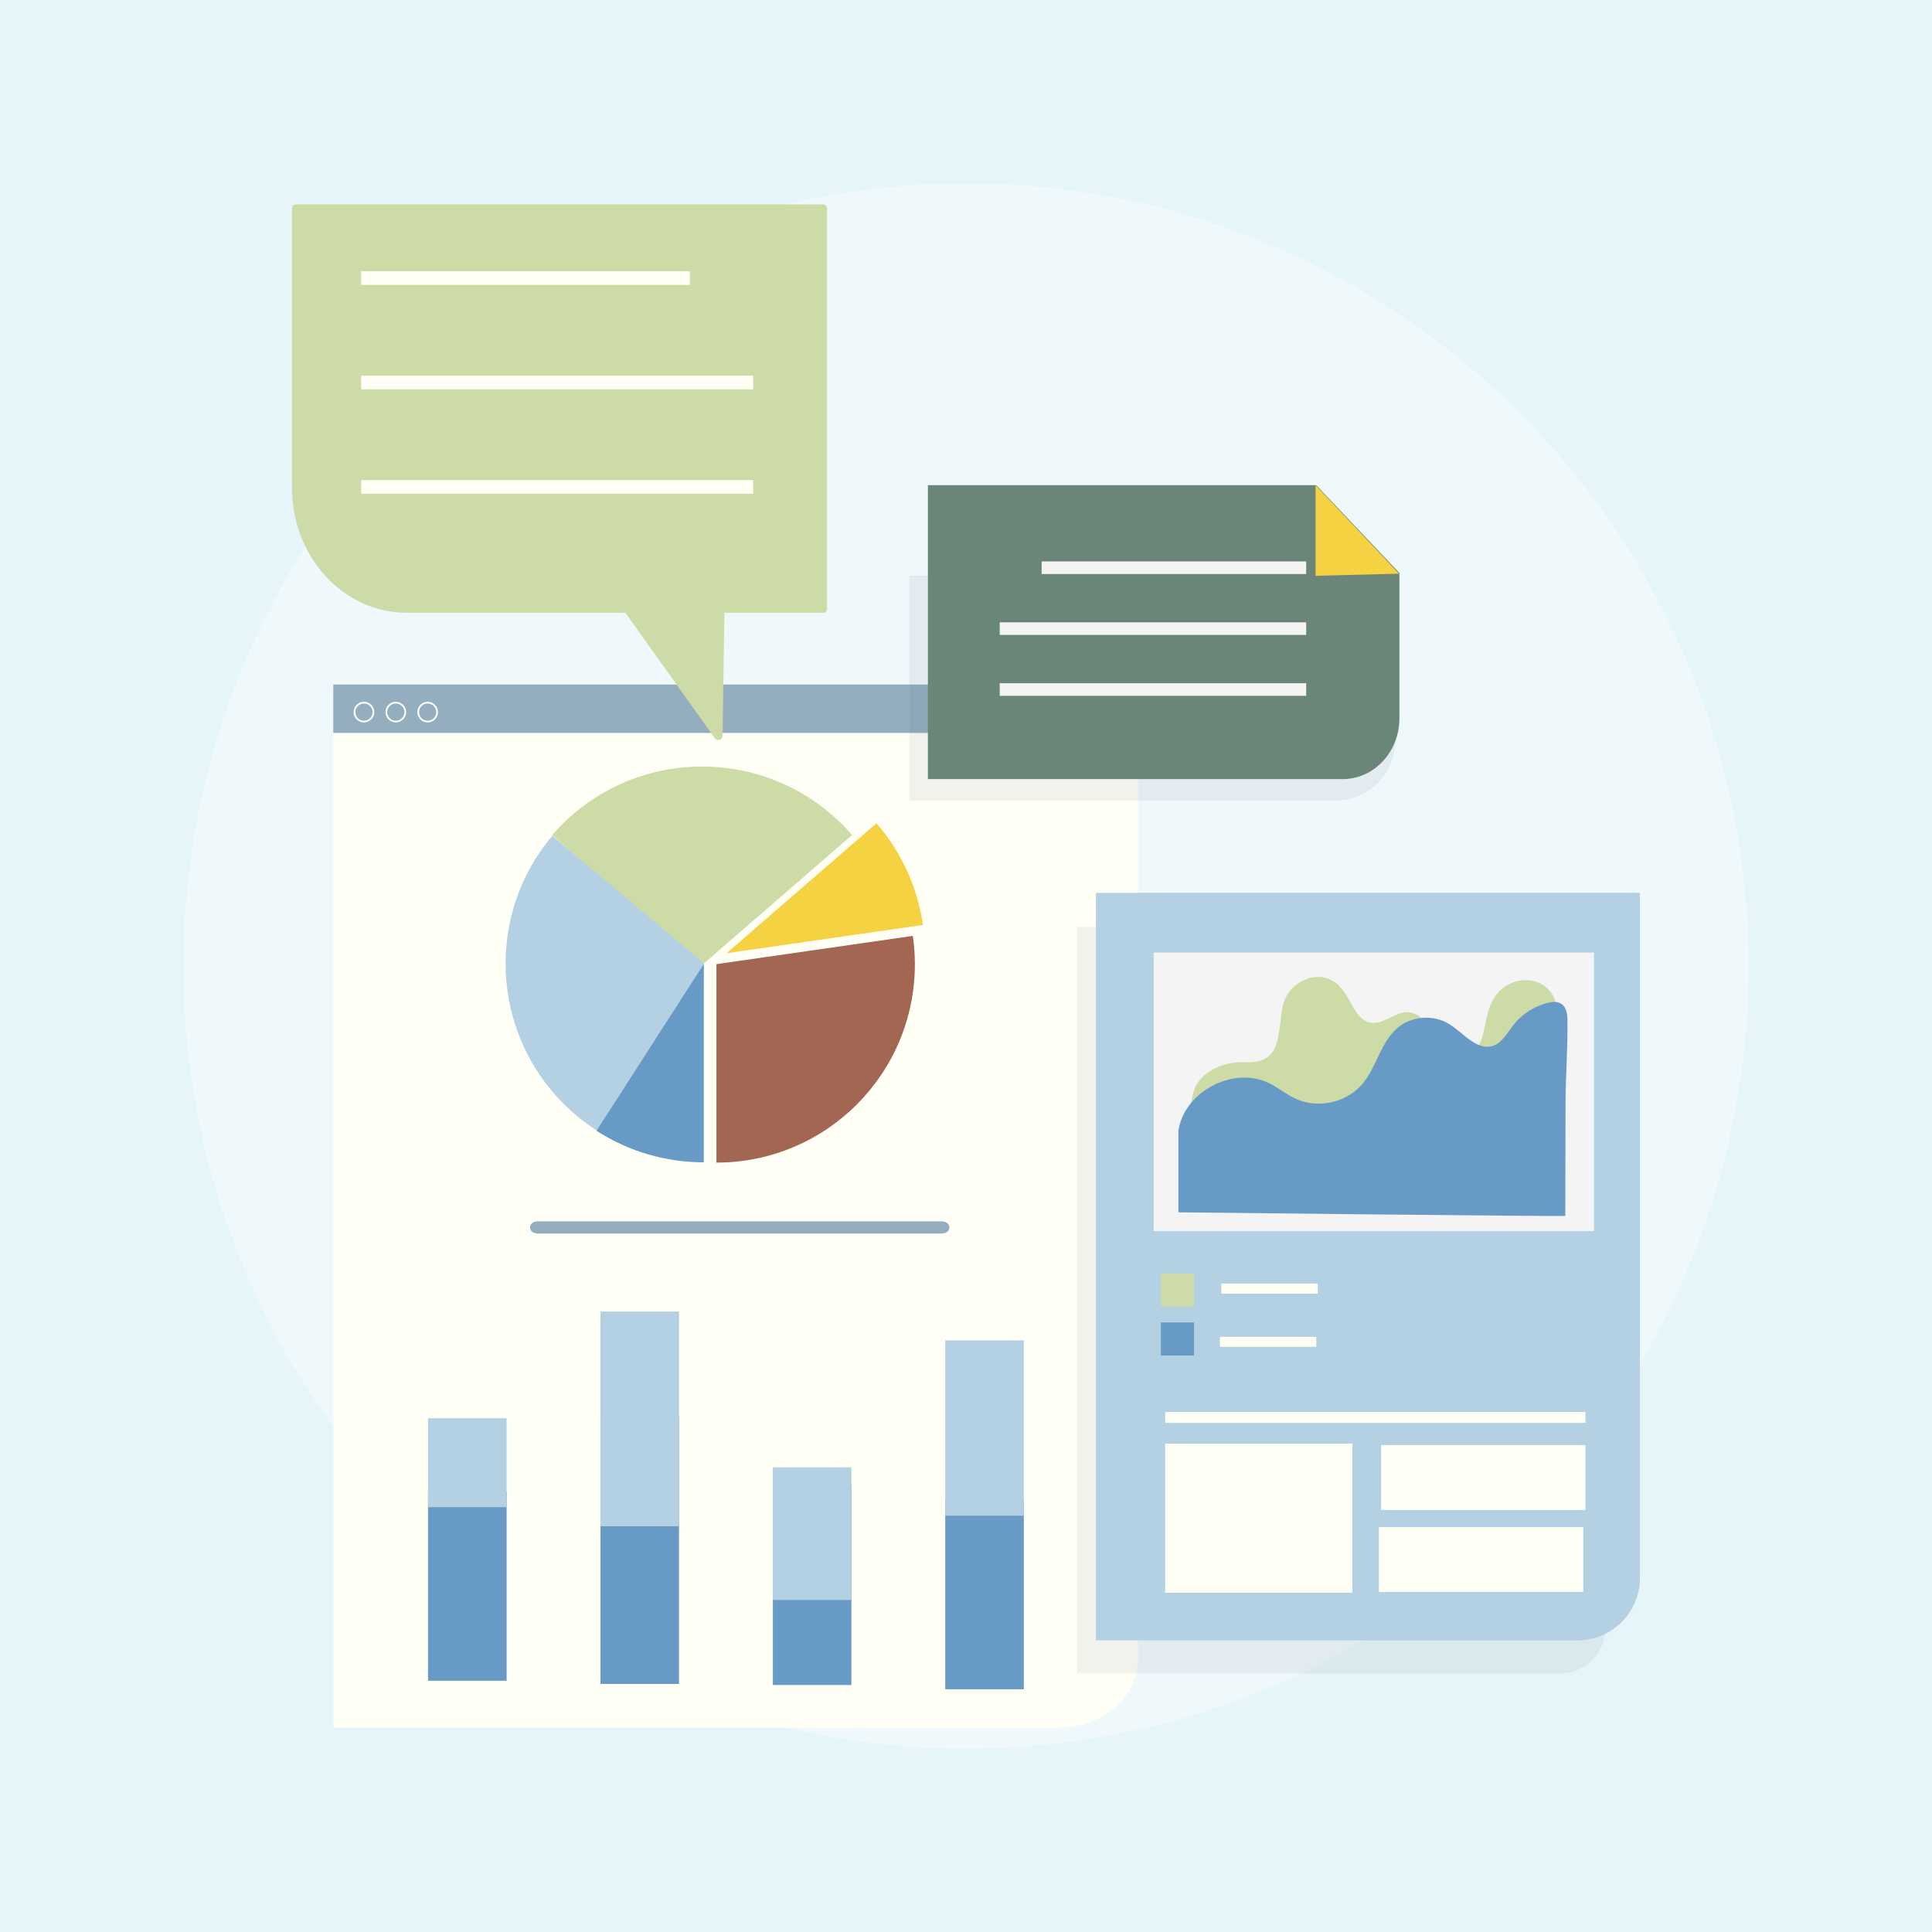 <?xml version="1.0" encoding="utf-8"?>
<!-- Generator: Adobe Illustrator 27.5.0, SVG Export Plug-In . SVG Version: 6.00 Build 0)  -->
<svg version="1.1" xmlns="http://www.w3.org/2000/svg" xmlns:xlink="http://www.w3.org/1999/xlink" x="0px" y="0px"
	 viewBox="0 0 1122 1122" style="enable-background:new 0 0 1122 1122;" xml:space="preserve">
<g id="BG">
	<g>
		<rect style="fill:#E5F5F9;" width="1122" height="1122"/>
		<circle style="opacity:0.37;fill:#FFFFFF;" cx="561" cy="561" r="454.546"/>
	</g>
</g>
<g id="Objects">
	<g>
		<g>
			<g>
				<path style="fill:#FFFFF5;" d="M614.656,1003.296H193.654V397.531h467.257V963.84
					C660.911,985.631,640.202,1003.296,614.656,1003.296z"/>
				<rect x="193.544" y="397.531" style="fill:#94AEBF;" width="466.477" height="28.124"/>
			</g>
			<g>
				<g>
					<path style="fill:#94AEBF;" d="M546.655,716.389c6.292,0,6.292-7.113,0-7.113c-78.048,0-156.097,0-234.145,0
						c-6.292,0-6.292,7.113,0,7.113l0,0H546.655z"/>
				</g>
			</g>
			<g>
				<path style="fill:#CDDBA6;" d="M407.754,445.16c-34.815,0-65.974,15.418-87.097,39.78l87.097,75.47l87.097-75.47
					C473.728,460.578,442.569,445.16,407.754,445.16z"/>
				<path style="fill:#A36652;" d="M530.127,543.521l-114.071,16.401v115.25c63.702,0,115.25-51.547,115.25-115.25
					C531.306,554.35,530.889,548.879,530.127,543.521z"/>
				<path style="fill:#B3D1E2;" d="M320.78,485.322c-41.058,48.706-34.868,121.342,13.839,162.399
					c4.26,3.591,8.712,6.798,13.301,9.669l60.98-97.788L320.78,485.322z"/>
				<path style="fill:#679BC6;" d="M408.741,675.007c-21.596,0.005-43.266-6.024-62.303-18.303l62.315-96.943L408.741,675.007z"/>
				<path style="fill:#F4D242;" d="M535.987,537.172c-3.19-22.428-12.826-42.752-26.974-59.069l-87.097,75.47L535.987,537.172z"/>
			</g>
			<g>
				<g>
					<rect x="248.587" y="866.184" style="fill:#679BC6;" width="45.625" height="109.897"/>
					<rect x="248.587" y="823.63" style="fill:#B3D1E2;" width="45.625" height="51.643"/>
				</g>
				<g>
					<rect x="548.955" y="871.141" style="fill:#679BC6;" width="45.625" height="109.897"/>
					<rect x="548.955" y="778.39" style="fill:#B3D1E2;" width="45.625" height="101.841"/>
				</g>
				<g>
					<rect x="448.832" y="862.465" style="fill:#679BC6;" width="45.625" height="116.094"/>
					<rect x="448.832" y="852.137" style="fill:#B3D1E2;" width="45.625" height="77.052"/>
				</g>
				<g>
					<rect x="348.71" y="822.029" style="fill:#679BC6;" width="45.625" height="155.911"/>
					<rect x="348.71" y="761.658" style="fill:#B3D1E2;" width="45.625" height="124.703"/>
				</g>
			</g>
			<g>
				<g>
					<path style="fill:#FFFFFF;" d="M211.367,419.546c-3.309,0-6-2.692-6-6c0-3.308,2.691-6,6-6c3.309,0,6,2.692,6,6
						C217.367,416.854,214.675,419.546,211.367,419.546z M211.367,408.546c-2.757,0-5,2.243-5,5c0,2.757,2.243,5,5,5
						c2.757,0,5-2.243,5-5C216.367,410.789,214.123,408.546,211.367,408.546z"/>
				</g>
				<g>
					<path style="fill:#FFFFFF;" d="M229.867,419.546c-3.309,0-6-2.692-6-6c0-3.308,2.691-6,6-6c3.309,0,6,2.692,6,6
						C235.867,416.854,233.175,419.546,229.867,419.546z M229.867,408.546c-2.757,0-5,2.243-5,5c0,2.757,2.243,5,5,5
						c2.757,0,5-2.243,5-5C234.867,410.789,232.623,408.546,229.867,408.546z"/>
				</g>
				<g>
					<path style="fill:#FFFFFF;" d="M248.367,419.546c-3.309,0-6-2.692-6-6c0-3.308,2.691-6,6-6c3.309,0,6,2.692,6,6
						C254.367,416.854,251.675,419.546,248.367,419.546z M248.367,408.546c-2.757,0-5,2.243-5,5c0,2.757,2.243,5,5,5
						c2.757,0,5-2.243,5-5C253.367,410.789,251.123,408.546,248.367,408.546z"/>
				</g>
			</g>
		</g>
		<path style="opacity:0.07;fill:#2E4661;" d="M906.223,971.796h-280.69v-433.5h306.755v407.435
			C932.288,960.126,920.618,971.796,906.223,971.796z"/>
		<g>
			<g>
				<path style="fill:#B3D1E2;" d="M916.095,952.637h-279.63V518.526h315.932v397.81
					C952.396,936.384,936.143,952.637,916.095,952.637z"/>
			</g>
			<rect x="669.996" y="553.188" style="fill:#F4F4F4;" width="255.754" height="161.727"/>
			<path style="fill:#CDDBA6;" d="M832.009,609.278c1.06,2.139,2.897,3.968,6.373,5.266c6.476,2.418,15.182,0.673,18.915-4.75
				c6.241-9.065,4.487-22.037,11.201-31.455c2.725-3.822,6.882-6.922,11.781-8.319c4.899-1.397,10.52-0.988,14.88,1.414
				c7.101,3.912,9.559,11.995,9.628,19.33c0.133,14.089-1.837,28.652-4.375,42.555c-1.228,6.727-3.119,13.638-7.994,18.954
				c-6.613,7.209-17.502,10.211-27.914,11.816c-26.346,4.06-53.369,1.578-79.97-0.915c-21.397-2.005-42.794-4.01-64.19-6.016
				c-6.031-0.565-23.791,0.347-27.402-3.832c-3.526-4.081-0.755-17.91,1.307-22.178c4.592-9.506,17.153-14.87,28.942-14.267
				c26.592,1.361,16.08-26.409,24.592-39.596c4.522-7.005,14.479-12.039,23.055-9.12c8.179,2.784,11.595,10.994,15.626,17.807
				c2.093,3.537,5.066,7.204,9.539,7.969c7.605,1.301,13.95-6.43,21.693-6.133c4.584,0.176,8.485,3.27,10.465,6.887
				C830.852,599.614,829.913,605.05,832.009,609.278z"/>
			<path style="fill:#679BC6;" d="M909.034,706.14c-0.011,0,0.042-11.64,0.044-12.279c0.062-17.371,0.06-34.742,0.081-52.112
				c0.02-16.598,1.389-33.19,1.119-49.746c-0.12-7.659-3.428-11.661-11.495-9.607c-7.941,2.022-15.205,6.735-20.203,13.239
				c-3.385,4.405-6.199,9.921-11.464,11.695c-9.41,3.171-17.109-7.427-25.559-12.642c-9.098-5.615-21.763-4.669-29.927,2.234
				c-9.866,8.343-12.129,22.767-20.479,32.628c-9.19,10.853-25.883,14.527-38.78,8.535c-5.298-2.461-9.852-6.297-15.074-8.915
				c-20.712-10.383-49.508,4.557-52.945,27.469v47.412C684.352,704.05,909.452,706.557,909.034,706.14z"/>
			<rect x="674.175" y="739.572" style="fill:#CDDBA6;" width="19.223" height="19.223"/>
			<rect x="674.175" y="767.989" style="fill:#679BC6;" width="19.223" height="19.223"/>
			<rect x="709.279" y="745.422" style="fill:#FFFFF5;" width="55.999" height="5.851"/>
			<rect x="708.443" y="776.347" style="fill:#FFFFF5;" width="55.999" height="5.851"/>
			<rect x="676.682" y="819.991" style="fill:#FFFFF5;" width="244.053" height="6.321"/>
			<rect x="676.682" y="838.352" style="fill:#FFFFF5;" width="108.654" height="86.61"/>
			<rect x="802.052" y="839.188" style="fill:#FFFFF5;" width="118.684" height="37.715"/>
			<rect x="800.798" y="886.829" style="fill:#FFFFF5;" width="118.684" height="37.715"/>
		</g>
		<g>
			<path style="fill:#CDDBA6;" d="M478.189,118.704H171.742c-1.181,0-2.138,1.043-2.138,2.33v162.342
				c0,40.023,29.777,72.469,66.51,72.469h127.061l51.953,72.89c1.389,1.948,4.459,0.991,4.495-1.401l1.067-71.489h57.5
				c1.181,0,2.138-1.043,2.138-2.33V121.034C480.328,119.747,479.37,118.704,478.189,118.704z"/>
			<g>
				<rect x="209.734" y="157.5" style="fill:#FFFFF5;" width="190.886" height="7.954"/>
				<rect x="209.734" y="218.146" style="fill:#FFFFF5;" width="227.672" height="7.954"/>
				<rect x="209.734" y="278.793" style="fill:#FFFFF5;" width="227.672" height="7.954"/>
			</g>
		</g>
		<path style="opacity:0.07;fill:#2E4661;" d="M775.589,464.964H528.195V334.297h282v96.06
			C810.195,449.47,794.701,464.964,775.589,464.964z"/>
		<g>
			<g>
				<path style="fill:#6A8678;" d="M779.714,452.461H538.879V281.744h225.52l48.298,51.011v84.453
					C812.696,436.678,797.93,452.461,779.714,452.461z"/>
				<polygon style="fill:#F4D242;" points="812.506,333.162 764.018,334.382 764.018,281.744 				"/>
			</g>
			<g>
				<rect x="604.924" y="326.049" style="fill:#F4F4F4;" width="153.642" height="7.316"/>
				<rect x="580.585" y="361.412" style="fill:#F4F4F4;" width="177.982" height="7.316"/>
				<rect x="580.585" y="396.775" style="fill:#F4F4F4;" width="177.982" height="7.316"/>
			</g>
		</g>
	</g>
</g>
</svg>
